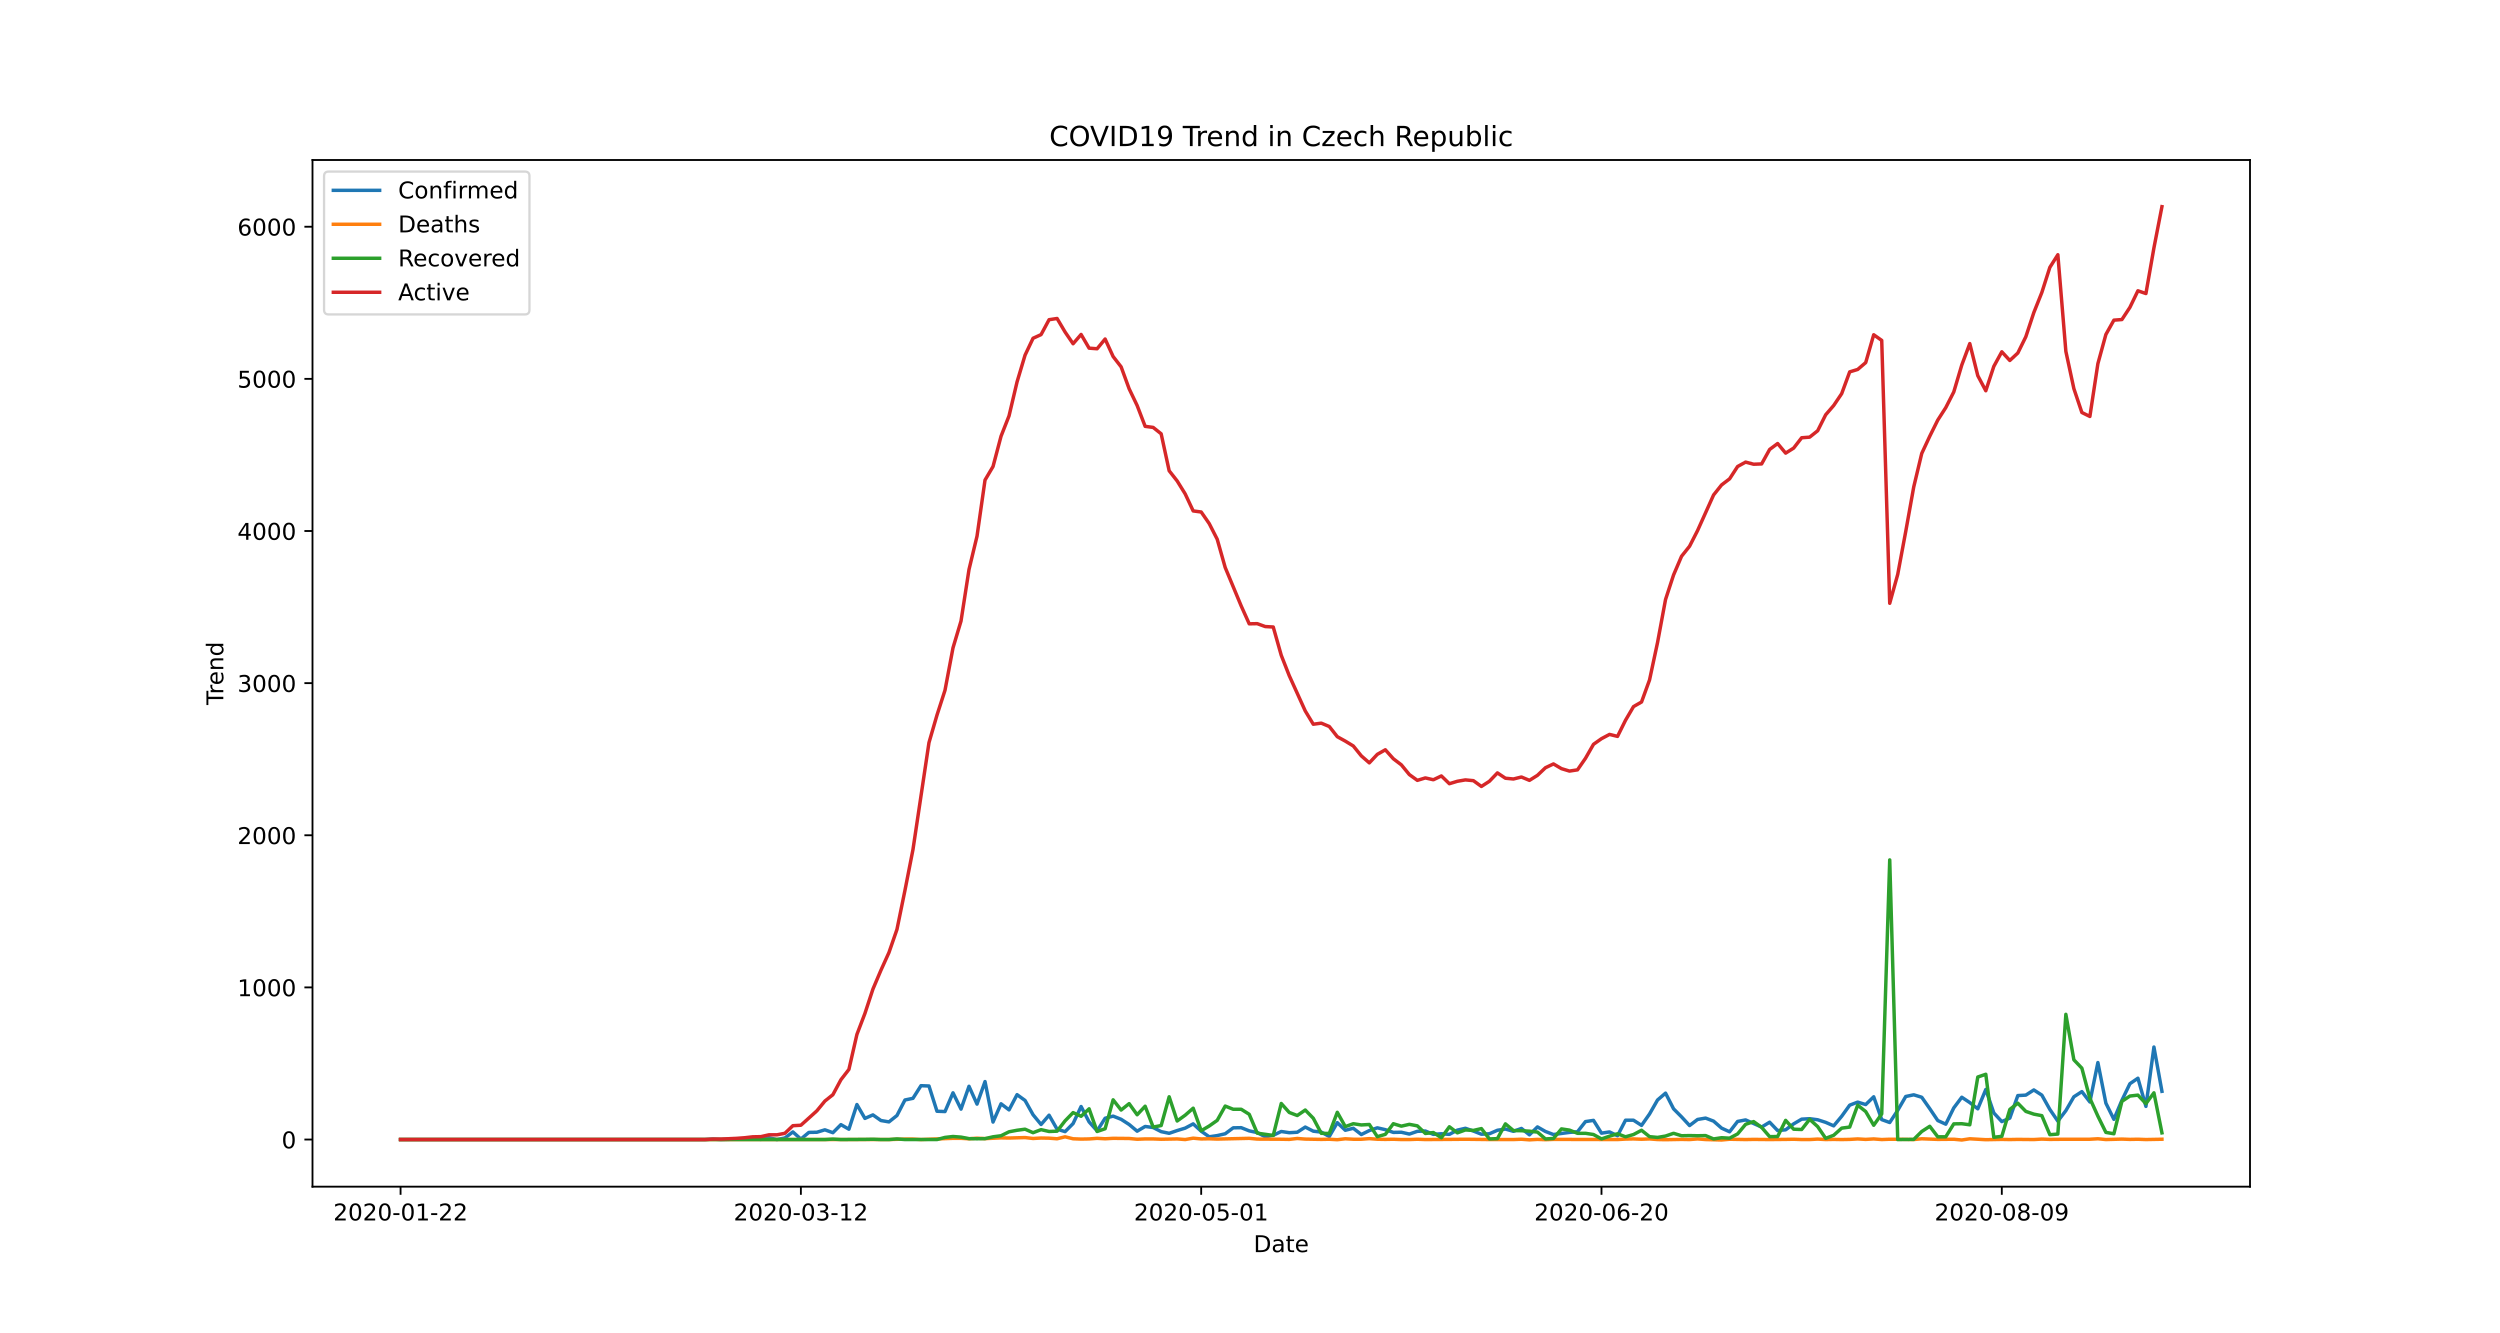 <?xml version="1.0" encoding="utf-8" standalone="no"?>
<!DOCTYPE svg PUBLIC "-//W3C//DTD SVG 1.1//EN"
  "http://www.w3.org/Graphics/SVG/1.1/DTD/svg11.dtd">
<!-- Created with matplotlib (https://matplotlib.org/) -->
<svg height="576pt" version="1.1" viewBox="0 0 1080 576" width="1080pt" xmlns="http://www.w3.org/2000/svg" xmlns:xlink="http://www.w3.org/1999/xlink">
 <defs>
  <style type="text/css">*{stroke-linecap:butt;stroke-linejoin:round;}</style>
 </defs>
 <g id="figure_1">
  <g id="patch_1">
   <path d="M 0 576 
L 1080 576 
L 1080 0 
L 0 0 
z
" style="fill:#ffffff;"/>
  </g>
  <g id="axes_1">
   <g id="patch_2">
    <path d="M 135 512.64 
L 972 512.64 
L 972 69.12 
L 135 69.12 
z
" style="fill:#ffffff;"/>
   </g>
   <g id="matplotlib.axis_1">
    <g id="xtick_1">
     <g id="line2d_1">
      <defs>
       <path d="M 0 0 
L 0 3.5 
" id="m9f236f9d8c" style="stroke:#000000;stroke-width:0.8;"/>
      </defs>
      <g>
       <use style="stroke:#000000;stroke-width:0.8;" x="173.045" xlink:href="#m9f236f9d8c" y="512.64"/>
      </g>
     </g>
     <g id="text_1">
      <!-- 2020-01-22 -->
      <g transform="translate(143.988 527.238)scale(0.1 -0.1)">
       <defs>
        <path d="M 19.188 8.297 
L 53.609 8.297 
L 53.609 0 
L 7.328 0 
L 7.328 8.297 
Q 12.938 14.109 22.625 23.891 
Q 32.328 33.688 34.812 36.531 
Q 39.547 41.844 41.422 45.531 
Q 43.312 49.219 43.312 52.781 
Q 43.312 58.594 39.234 62.25 
Q 35.156 65.922 28.609 65.922 
Q 23.969 65.922 18.812 64.312 
Q 13.672 62.703 7.812 59.422 
L 7.812 69.391 
Q 13.766 71.781 18.938 73 
Q 24.125 74.219 28.422 74.219 
Q 39.75 74.219 46.484 68.547 
Q 53.219 62.891 53.219 53.422 
Q 53.219 48.922 51.531 44.891 
Q 49.859 40.875 45.406 35.406 
Q 44.188 33.984 37.641 27.219 
Q 31.109 20.453 19.188 8.297 
z
" id="DejaVuSans-50"/>
        <path d="M 31.781 66.406 
Q 24.172 66.406 20.328 58.906 
Q 16.5 51.422 16.5 36.375 
Q 16.5 21.391 20.328 13.891 
Q 24.172 6.391 31.781 6.391 
Q 39.453 6.391 43.281 13.891 
Q 47.125 21.391 47.125 36.375 
Q 47.125 51.422 43.281 58.906 
Q 39.453 66.406 31.781 66.406 
z
M 31.781 74.219 
Q 44.047 74.219 50.516 64.516 
Q 56.984 54.828 56.984 36.375 
Q 56.984 17.969 50.516 8.266 
Q 44.047 -1.422 31.781 -1.422 
Q 19.531 -1.422 13.062 8.266 
Q 6.594 17.969 6.594 36.375 
Q 6.594 54.828 13.062 64.516 
Q 19.531 74.219 31.781 74.219 
z
" id="DejaVuSans-48"/>
        <path d="M 4.891 31.391 
L 31.203 31.391 
L 31.203 23.391 
L 4.891 23.391 
z
" id="DejaVuSans-45"/>
        <path d="M 12.406 8.297 
L 28.516 8.297 
L 28.516 63.922 
L 10.984 60.406 
L 10.984 69.391 
L 28.422 72.906 
L 38.281 72.906 
L 38.281 8.297 
L 54.391 8.297 
L 54.391 0 
L 12.406 0 
z
" id="DejaVuSans-49"/>
       </defs>
       <use xlink:href="#DejaVuSans-50"/>
       <use x="63.623" xlink:href="#DejaVuSans-48"/>
       <use x="127.246" xlink:href="#DejaVuSans-50"/>
       <use x="190.869" xlink:href="#DejaVuSans-48"/>
       <use x="254.492" xlink:href="#DejaVuSans-45"/>
       <use x="290.576" xlink:href="#DejaVuSans-48"/>
       <use x="354.199" xlink:href="#DejaVuSans-49"/>
       <use x="417.822" xlink:href="#DejaVuSans-45"/>
       <use x="453.906" xlink:href="#DejaVuSans-50"/>
       <use x="517.529" xlink:href="#DejaVuSans-50"/>
      </g>
     </g>
    </g>
    <g id="xtick_2">
     <g id="line2d_2">
      <g>
       <use style="stroke:#000000;stroke-width:0.8;" x="345.979" xlink:href="#m9f236f9d8c" y="512.64"/>
      </g>
     </g>
     <g id="text_2">
      <!-- 2020-03-12 -->
      <g transform="translate(316.922 527.238)scale(0.1 -0.1)">
       <defs>
        <path d="M 40.578 39.312 
Q 47.656 37.797 51.625 33 
Q 55.609 28.219 55.609 21.188 
Q 55.609 10.406 48.188 4.484 
Q 40.766 -1.422 27.094 -1.422 
Q 22.516 -1.422 17.656 -0.516 
Q 12.797 0.391 7.625 2.203 
L 7.625 11.719 
Q 11.719 9.328 16.594 8.109 
Q 21.484 6.891 26.812 6.891 
Q 36.078 6.891 40.938 10.547 
Q 45.797 14.203 45.797 21.188 
Q 45.797 27.641 41.281 31.266 
Q 36.766 34.906 28.719 34.906 
L 20.219 34.906 
L 20.219 43.016 
L 29.109 43.016 
Q 36.375 43.016 40.234 45.922 
Q 44.094 48.828 44.094 54.297 
Q 44.094 59.906 40.109 62.906 
Q 36.141 65.922 28.719 65.922 
Q 24.656 65.922 20.016 65.031 
Q 15.375 64.156 9.812 62.312 
L 9.812 71.094 
Q 15.438 72.656 20.344 73.438 
Q 25.25 74.219 29.594 74.219 
Q 40.828 74.219 47.359 69.109 
Q 53.906 64.016 53.906 55.328 
Q 53.906 49.266 50.438 45.094 
Q 46.969 40.922 40.578 39.312 
z
" id="DejaVuSans-51"/>
       </defs>
       <use xlink:href="#DejaVuSans-50"/>
       <use x="63.623" xlink:href="#DejaVuSans-48"/>
       <use x="127.246" xlink:href="#DejaVuSans-50"/>
       <use x="190.869" xlink:href="#DejaVuSans-48"/>
       <use x="254.492" xlink:href="#DejaVuSans-45"/>
       <use x="290.576" xlink:href="#DejaVuSans-48"/>
       <use x="354.199" xlink:href="#DejaVuSans-51"/>
       <use x="417.822" xlink:href="#DejaVuSans-45"/>
       <use x="453.906" xlink:href="#DejaVuSans-49"/>
       <use x="517.529" xlink:href="#DejaVuSans-50"/>
      </g>
     </g>
    </g>
    <g id="xtick_3">
     <g id="line2d_3">
      <g>
       <use style="stroke:#000000;stroke-width:0.8;" x="518.913" xlink:href="#m9f236f9d8c" y="512.64"/>
      </g>
     </g>
     <g id="text_3">
      <!-- 2020-05-01 -->
      <g transform="translate(489.855 527.238)scale(0.1 -0.1)">
       <defs>
        <path d="M 10.797 72.906 
L 49.516 72.906 
L 49.516 64.594 
L 19.828 64.594 
L 19.828 46.734 
Q 21.969 47.469 24.109 47.828 
Q 26.266 48.188 28.422 48.188 
Q 40.625 48.188 47.75 41.5 
Q 54.891 34.812 54.891 23.391 
Q 54.891 11.625 47.562 5.094 
Q 40.234 -1.422 26.906 -1.422 
Q 22.312 -1.422 17.547 -0.641 
Q 12.797 0.141 7.719 1.703 
L 7.719 11.625 
Q 12.109 9.234 16.797 8.062 
Q 21.484 6.891 26.703 6.891 
Q 35.156 6.891 40.078 11.328 
Q 45.016 15.766 45.016 23.391 
Q 45.016 31 40.078 35.438 
Q 35.156 39.891 26.703 39.891 
Q 22.75 39.891 18.812 39.016 
Q 14.891 38.141 10.797 36.281 
z
" id="DejaVuSans-53"/>
       </defs>
       <use xlink:href="#DejaVuSans-50"/>
       <use x="63.623" xlink:href="#DejaVuSans-48"/>
       <use x="127.246" xlink:href="#DejaVuSans-50"/>
       <use x="190.869" xlink:href="#DejaVuSans-48"/>
       <use x="254.492" xlink:href="#DejaVuSans-45"/>
       <use x="290.576" xlink:href="#DejaVuSans-48"/>
       <use x="354.199" xlink:href="#DejaVuSans-53"/>
       <use x="417.822" xlink:href="#DejaVuSans-45"/>
       <use x="453.906" xlink:href="#DejaVuSans-48"/>
       <use x="517.529" xlink:href="#DejaVuSans-49"/>
      </g>
     </g>
    </g>
    <g id="xtick_4">
     <g id="line2d_4">
      <g>
       <use style="stroke:#000000;stroke-width:0.8;" x="691.847" xlink:href="#m9f236f9d8c" y="512.64"/>
      </g>
     </g>
     <g id="text_4">
      <!-- 2020-06-20 -->
      <g transform="translate(662.789 527.238)scale(0.1 -0.1)">
       <defs>
        <path d="M 33.016 40.375 
Q 26.375 40.375 22.484 35.828 
Q 18.609 31.297 18.609 23.391 
Q 18.609 15.531 22.484 10.953 
Q 26.375 6.391 33.016 6.391 
Q 39.656 6.391 43.531 10.953 
Q 47.406 15.531 47.406 23.391 
Q 47.406 31.297 43.531 35.828 
Q 39.656 40.375 33.016 40.375 
z
M 52.594 71.297 
L 52.594 62.312 
Q 48.875 64.062 45.094 64.984 
Q 41.312 65.922 37.594 65.922 
Q 27.828 65.922 22.672 59.328 
Q 17.531 52.734 16.797 39.406 
Q 19.672 43.656 24.016 45.922 
Q 28.375 48.188 33.594 48.188 
Q 44.578 48.188 50.953 41.516 
Q 57.328 34.859 57.328 23.391 
Q 57.328 12.156 50.688 5.359 
Q 44.047 -1.422 33.016 -1.422 
Q 20.359 -1.422 13.672 8.266 
Q 6.984 17.969 6.984 36.375 
Q 6.984 53.656 15.188 63.938 
Q 23.391 74.219 37.203 74.219 
Q 40.922 74.219 44.703 73.484 
Q 48.484 72.75 52.594 71.297 
z
" id="DejaVuSans-54"/>
       </defs>
       <use xlink:href="#DejaVuSans-50"/>
       <use x="63.623" xlink:href="#DejaVuSans-48"/>
       <use x="127.246" xlink:href="#DejaVuSans-50"/>
       <use x="190.869" xlink:href="#DejaVuSans-48"/>
       <use x="254.492" xlink:href="#DejaVuSans-45"/>
       <use x="290.576" xlink:href="#DejaVuSans-48"/>
       <use x="354.199" xlink:href="#DejaVuSans-54"/>
       <use x="417.822" xlink:href="#DejaVuSans-45"/>
       <use x="453.906" xlink:href="#DejaVuSans-50"/>
       <use x="517.529" xlink:href="#DejaVuSans-48"/>
      </g>
     </g>
    </g>
    <g id="xtick_5">
     <g id="line2d_5">
      <g>
       <use style="stroke:#000000;stroke-width:0.8;" x="864.781" xlink:href="#m9f236f9d8c" y="512.64"/>
      </g>
     </g>
     <g id="text_5">
      <!-- 2020-08-09 -->
      <g transform="translate(835.723 527.238)scale(0.1 -0.1)">
       <defs>
        <path d="M 31.781 34.625 
Q 24.75 34.625 20.719 30.859 
Q 16.703 27.094 16.703 20.516 
Q 16.703 13.922 20.719 10.156 
Q 24.75 6.391 31.781 6.391 
Q 38.812 6.391 42.859 10.172 
Q 46.922 13.969 46.922 20.516 
Q 46.922 27.094 42.891 30.859 
Q 38.875 34.625 31.781 34.625 
z
M 21.922 38.812 
Q 15.578 40.375 12.031 44.719 
Q 8.5 49.078 8.5 55.328 
Q 8.5 64.062 14.719 69.141 
Q 20.953 74.219 31.781 74.219 
Q 42.672 74.219 48.875 69.141 
Q 55.078 64.062 55.078 55.328 
Q 55.078 49.078 51.531 44.719 
Q 48 40.375 41.703 38.812 
Q 48.828 37.156 52.797 32.312 
Q 56.781 27.484 56.781 20.516 
Q 56.781 9.906 50.312 4.234 
Q 43.844 -1.422 31.781 -1.422 
Q 19.734 -1.422 13.25 4.234 
Q 6.781 9.906 6.781 20.516 
Q 6.781 27.484 10.781 32.312 
Q 14.797 37.156 21.922 38.812 
z
M 18.312 54.391 
Q 18.312 48.734 21.844 45.562 
Q 25.391 42.391 31.781 42.391 
Q 38.141 42.391 41.719 45.562 
Q 45.312 48.734 45.312 54.391 
Q 45.312 60.062 41.719 63.234 
Q 38.141 66.406 31.781 66.406 
Q 25.391 66.406 21.844 63.234 
Q 18.312 60.062 18.312 54.391 
z
" id="DejaVuSans-56"/>
        <path d="M 10.984 1.516 
L 10.984 10.5 
Q 14.703 8.734 18.5 7.812 
Q 22.312 6.891 25.984 6.891 
Q 35.75 6.891 40.891 13.453 
Q 46.047 20.016 46.781 33.406 
Q 43.953 29.203 39.594 26.953 
Q 35.25 24.703 29.984 24.703 
Q 19.047 24.703 12.672 31.312 
Q 6.297 37.938 6.297 49.422 
Q 6.297 60.641 12.938 67.422 
Q 19.578 74.219 30.609 74.219 
Q 43.266 74.219 49.922 64.516 
Q 56.594 54.828 56.594 36.375 
Q 56.594 19.141 48.406 8.859 
Q 40.234 -1.422 26.422 -1.422 
Q 22.703 -1.422 18.891 -0.688 
Q 15.094 0.047 10.984 1.516 
z
M 30.609 32.422 
Q 37.25 32.422 41.125 36.953 
Q 45.016 41.5 45.016 49.422 
Q 45.016 57.281 41.125 61.844 
Q 37.25 66.406 30.609 66.406 
Q 23.969 66.406 20.094 61.844 
Q 16.219 57.281 16.219 49.422 
Q 16.219 41.5 20.094 36.953 
Q 23.969 32.422 30.609 32.422 
z
" id="DejaVuSans-57"/>
       </defs>
       <use xlink:href="#DejaVuSans-50"/>
       <use x="63.623" xlink:href="#DejaVuSans-48"/>
       <use x="127.246" xlink:href="#DejaVuSans-50"/>
       <use x="190.869" xlink:href="#DejaVuSans-48"/>
       <use x="254.492" xlink:href="#DejaVuSans-45"/>
       <use x="290.576" xlink:href="#DejaVuSans-48"/>
       <use x="354.199" xlink:href="#DejaVuSans-56"/>
       <use x="417.822" xlink:href="#DejaVuSans-45"/>
       <use x="453.906" xlink:href="#DejaVuSans-48"/>
       <use x="517.529" xlink:href="#DejaVuSans-57"/>
      </g>
     </g>
    </g>
    <g id="text_6">
     <!-- Date -->
     <g transform="translate(541.549 540.917)scale(0.1 -0.1)">
      <defs>
       <path d="M 19.672 64.797 
L 19.672 8.109 
L 31.594 8.109 
Q 46.688 8.109 53.688 14.938 
Q 60.688 21.781 60.688 36.531 
Q 60.688 51.172 53.688 57.984 
Q 46.688 64.797 31.594 64.797 
z
M 9.812 72.906 
L 30.078 72.906 
Q 51.266 72.906 61.172 64.094 
Q 71.094 55.281 71.094 36.531 
Q 71.094 17.672 61.125 8.828 
Q 51.172 0 30.078 0 
L 9.812 0 
z
" id="DejaVuSans-68"/>
       <path d="M 34.281 27.484 
Q 23.391 27.484 19.188 25 
Q 14.984 22.516 14.984 16.5 
Q 14.984 11.719 18.141 8.906 
Q 21.297 6.109 26.703 6.109 
Q 34.188 6.109 38.703 11.406 
Q 43.219 16.703 43.219 25.484 
L 43.219 27.484 
z
M 52.203 31.203 
L 52.203 0 
L 43.219 0 
L 43.219 8.297 
Q 40.141 3.328 35.547 0.953 
Q 30.953 -1.422 24.312 -1.422 
Q 15.922 -1.422 10.953 3.297 
Q 6 8.016 6 15.922 
Q 6 25.141 12.172 29.828 
Q 18.359 34.516 30.609 34.516 
L 43.219 34.516 
L 43.219 35.406 
Q 43.219 41.609 39.141 45 
Q 35.062 48.391 27.688 48.391 
Q 23 48.391 18.547 47.266 
Q 14.109 46.141 10.016 43.891 
L 10.016 52.203 
Q 14.938 54.109 19.578 55.047 
Q 24.219 56 28.609 56 
Q 40.484 56 46.344 49.844 
Q 52.203 43.703 52.203 31.203 
z
" id="DejaVuSans-97"/>
       <path d="M 18.312 70.219 
L 18.312 54.688 
L 36.812 54.688 
L 36.812 47.703 
L 18.312 47.703 
L 18.312 18.016 
Q 18.312 11.328 20.141 9.422 
Q 21.969 7.516 27.594 7.516 
L 36.812 7.516 
L 36.812 0 
L 27.594 0 
Q 17.188 0 13.234 3.875 
Q 9.281 7.766 9.281 18.016 
L 9.281 47.703 
L 2.688 47.703 
L 2.688 54.688 
L 9.281 54.688 
L 9.281 70.219 
z
" id="DejaVuSans-116"/>
       <path d="M 56.203 29.594 
L 56.203 25.203 
L 14.891 25.203 
Q 15.484 15.922 20.484 11.062 
Q 25.484 6.203 34.422 6.203 
Q 39.594 6.203 44.453 7.469 
Q 49.312 8.734 54.109 11.281 
L 54.109 2.781 
Q 49.266 0.734 44.188 -0.344 
Q 39.109 -1.422 33.891 -1.422 
Q 20.797 -1.422 13.156 6.188 
Q 5.516 13.812 5.516 26.812 
Q 5.516 40.234 12.766 48.109 
Q 20.016 56 32.328 56 
Q 43.359 56 49.781 48.891 
Q 56.203 41.797 56.203 29.594 
z
M 47.219 32.234 
Q 47.125 39.594 43.094 43.984 
Q 39.062 48.391 32.422 48.391 
Q 24.906 48.391 20.391 44.141 
Q 15.875 39.891 15.188 32.172 
z
" id="DejaVuSans-101"/>
      </defs>
      <use xlink:href="#DejaVuSans-68"/>
      <use x="77.002" xlink:href="#DejaVuSans-97"/>
      <use x="138.281" xlink:href="#DejaVuSans-116"/>
      <use x="177.49" xlink:href="#DejaVuSans-101"/>
     </g>
    </g>
   </g>
   <g id="matplotlib.axis_2">
    <g id="ytick_1">
     <g id="line2d_6">
      <defs>
       <path d="M 0 0 
L -3.5 0 
" id="mb542993fe0" style="stroke:#000000;stroke-width:0.8;"/>
      </defs>
      <g>
       <use style="stroke:#000000;stroke-width:0.8;" x="135" xlink:href="#mb542993fe0" y="492.283"/>
      </g>
     </g>
     <g id="text_7">
      <!-- 0 -->
      <g transform="translate(121.638 496.082)scale(0.1 -0.1)">
       <use xlink:href="#DejaVuSans-48"/>
      </g>
     </g>
    </g>
    <g id="ytick_2">
     <g id="line2d_7">
      <g>
       <use style="stroke:#000000;stroke-width:0.8;" x="135" xlink:href="#mb542993fe0" y="426.562"/>
      </g>
     </g>
     <g id="text_8">
      <!-- 1000 -->
      <g transform="translate(102.55 430.361)scale(0.1 -0.1)">
       <use xlink:href="#DejaVuSans-49"/>
       <use x="63.623" xlink:href="#DejaVuSans-48"/>
       <use x="127.246" xlink:href="#DejaVuSans-48"/>
       <use x="190.869" xlink:href="#DejaVuSans-48"/>
      </g>
     </g>
    </g>
    <g id="ytick_3">
     <g id="line2d_8">
      <g>
       <use style="stroke:#000000;stroke-width:0.8;" x="135" xlink:href="#mb542993fe0" y="360.84"/>
      </g>
     </g>
     <g id="text_9">
      <!-- 2000 -->
      <g transform="translate(102.55 364.64)scale(0.1 -0.1)">
       <use xlink:href="#DejaVuSans-50"/>
       <use x="63.623" xlink:href="#DejaVuSans-48"/>
       <use x="127.246" xlink:href="#DejaVuSans-48"/>
       <use x="190.869" xlink:href="#DejaVuSans-48"/>
      </g>
     </g>
    </g>
    <g id="ytick_4">
     <g id="line2d_9">
      <g>
       <use style="stroke:#000000;stroke-width:0.8;" x="135" xlink:href="#mb542993fe0" y="295.119"/>
      </g>
     </g>
     <g id="text_10">
      <!-- 3000 -->
      <g transform="translate(102.55 298.918)scale(0.1 -0.1)">
       <use xlink:href="#DejaVuSans-51"/>
       <use x="63.623" xlink:href="#DejaVuSans-48"/>
       <use x="127.246" xlink:href="#DejaVuSans-48"/>
       <use x="190.869" xlink:href="#DejaVuSans-48"/>
      </g>
     </g>
    </g>
    <g id="ytick_5">
     <g id="line2d_10">
      <g>
       <use style="stroke:#000000;stroke-width:0.8;" x="135" xlink:href="#mb542993fe0" y="229.398"/>
      </g>
     </g>
     <g id="text_11">
      <!-- 4000 -->
      <g transform="translate(102.55 233.197)scale(0.1 -0.1)">
       <defs>
        <path d="M 37.797 64.312 
L 12.891 25.391 
L 37.797 25.391 
z
M 35.203 72.906 
L 47.609 72.906 
L 47.609 25.391 
L 58.016 25.391 
L 58.016 17.188 
L 47.609 17.188 
L 47.609 0 
L 37.797 0 
L 37.797 17.188 
L 4.891 17.188 
L 4.891 26.703 
z
" id="DejaVuSans-52"/>
       </defs>
       <use xlink:href="#DejaVuSans-52"/>
       <use x="63.623" xlink:href="#DejaVuSans-48"/>
       <use x="127.246" xlink:href="#DejaVuSans-48"/>
       <use x="190.869" xlink:href="#DejaVuSans-48"/>
      </g>
     </g>
    </g>
    <g id="ytick_6">
     <g id="line2d_11">
      <g>
       <use style="stroke:#000000;stroke-width:0.8;" x="135" xlink:href="#mb542993fe0" y="163.676"/>
      </g>
     </g>
     <g id="text_12">
      <!-- 5000 -->
      <g transform="translate(102.55 167.476)scale(0.1 -0.1)">
       <use xlink:href="#DejaVuSans-53"/>
       <use x="63.623" xlink:href="#DejaVuSans-48"/>
       <use x="127.246" xlink:href="#DejaVuSans-48"/>
       <use x="190.869" xlink:href="#DejaVuSans-48"/>
      </g>
     </g>
    </g>
    <g id="ytick_7">
     <g id="line2d_12">
      <g>
       <use style="stroke:#000000;stroke-width:0.8;" x="135" xlink:href="#mb542993fe0" y="97.955"/>
      </g>
     </g>
     <g id="text_13">
      <!-- 6000 -->
      <g transform="translate(102.55 101.754)scale(0.1 -0.1)">
       <use xlink:href="#DejaVuSans-54"/>
       <use x="63.623" xlink:href="#DejaVuSans-48"/>
       <use x="127.246" xlink:href="#DejaVuSans-48"/>
       <use x="190.869" xlink:href="#DejaVuSans-48"/>
      </g>
     </g>
    </g>
    <g id="text_14">
     <!-- Trend -->
     <g transform="translate(96.47 304.559)rotate(-90)scale(0.1 -0.1)">
      <defs>
       <path d="M -0.297 72.906 
L 61.375 72.906 
L 61.375 64.594 
L 35.5 64.594 
L 35.5 0 
L 25.594 0 
L 25.594 64.594 
L -0.297 64.594 
z
" id="DejaVuSans-84"/>
       <path d="M 41.109 46.297 
Q 39.594 47.172 37.812 47.578 
Q 36.031 48 33.891 48 
Q 26.266 48 22.188 43.047 
Q 18.109 38.094 18.109 28.812 
L 18.109 0 
L 9.078 0 
L 9.078 54.688 
L 18.109 54.688 
L 18.109 46.188 
Q 20.953 51.172 25.484 53.578 
Q 30.031 56 36.531 56 
Q 37.453 56 38.578 55.875 
Q 39.703 55.766 41.062 55.516 
z
" id="DejaVuSans-114"/>
       <path d="M 54.891 33.016 
L 54.891 0 
L 45.906 0 
L 45.906 32.719 
Q 45.906 40.484 42.875 44.328 
Q 39.844 48.188 33.797 48.188 
Q 26.516 48.188 22.312 43.547 
Q 18.109 38.922 18.109 30.906 
L 18.109 0 
L 9.078 0 
L 9.078 54.688 
L 18.109 54.688 
L 18.109 46.188 
Q 21.344 51.125 25.703 53.562 
Q 30.078 56 35.797 56 
Q 45.219 56 50.047 50.172 
Q 54.891 44.344 54.891 33.016 
z
" id="DejaVuSans-110"/>
       <path d="M 45.406 46.391 
L 45.406 75.984 
L 54.391 75.984 
L 54.391 0 
L 45.406 0 
L 45.406 8.203 
Q 42.578 3.328 38.25 0.953 
Q 33.938 -1.422 27.875 -1.422 
Q 17.969 -1.422 11.734 6.484 
Q 5.516 14.406 5.516 27.297 
Q 5.516 40.188 11.734 48.094 
Q 17.969 56 27.875 56 
Q 33.938 56 38.25 53.625 
Q 42.578 51.266 45.406 46.391 
z
M 14.797 27.297 
Q 14.797 17.391 18.875 11.75 
Q 22.953 6.109 30.078 6.109 
Q 37.203 6.109 41.297 11.75 
Q 45.406 17.391 45.406 27.297 
Q 45.406 37.203 41.297 42.844 
Q 37.203 48.484 30.078 48.484 
Q 22.953 48.484 18.875 42.844 
Q 14.797 37.203 14.797 27.297 
z
" id="DejaVuSans-100"/>
      </defs>
      <use xlink:href="#DejaVuSans-84"/>
      <use x="46.334" xlink:href="#DejaVuSans-114"/>
      <use x="85.197" xlink:href="#DejaVuSans-101"/>
      <use x="146.721" xlink:href="#DejaVuSans-110"/>
      <use x="210.1" xlink:href="#DejaVuSans-100"/>
     </g>
    </g>
   </g>
   <g id="line2d_13">
    <path clip-path="url(#p2db438c143)" d="M 173.045 492.283 
L 304.475 492.283 
L 307.934 492.086 
L 311.393 492.283 
L 318.31 492.086 
L 325.227 491.889 
L 328.686 492.217 
L 332.145 491.494 
L 335.603 492.283 
L 339.062 491.626 
L 342.521 488.997 
L 345.979 492.086 
L 349.438 489.194 
L 352.897 489.128 
L 356.355 488.077 
L 359.814 489.325 
L 363.273 485.842 
L 366.731 487.814 
L 370.19 477.167 
L 373.649 483.148 
L 377.107 481.636 
L 380.566 484.068 
L 384.025 484.659 
L 387.483 481.899 
L 390.942 475.195 
L 394.401 474.472 
L 397.86 469.018 
L 401.318 469.149 
L 404.777 480.059 
L 408.236 480.19 
L 411.694 472.106 
L 415.153 479.139 
L 418.612 469.28 
L 422.07 476.97 
L 425.529 467.243 
L 428.988 484.725 
L 432.446 476.838 
L 435.905 479.467 
L 439.364 472.895 
L 442.822 475.392 
L 446.281 481.57 
L 449.74 485.776 
L 453.198 481.767 
L 456.657 487.814 
L 460.116 488.865 
L 463.574 485.382 
L 467.033 478.021 
L 470.492 484.659 
L 473.95 488.537 
L 477.409 483.082 
L 480.868 482.162 
L 484.326 483.542 
L 487.785 485.776 
L 491.244 488.668 
L 494.702 486.631 
L 498.161 487.091 
L 501.62 488.865 
L 505.079 489.588 
L 508.537 488.405 
L 511.996 487.354 
L 515.455 485.514 
L 518.913 488.668 
L 522.372 491.1 
L 525.831 490.574 
L 529.289 489.785 
L 532.748 487.222 
L 536.207 487.157 
L 539.665 488.537 
L 543.124 489.26 
L 546.583 491.1 
L 550.041 490.443 
L 553.5 488.8 
L 556.959 489.325 
L 560.417 489.128 
L 563.876 486.894 
L 567.335 488.668 
L 570.793 489.062 
L 574.252 490.968 
L 577.711 484.988 
L 581.169 488.274 
L 584.628 487.419 
L 588.087 490.114 
L 591.545 488.405 
L 595.004 487.222 
L 598.463 488.011 
L 601.921 489.194 
L 605.38 489.128 
L 608.839 489.917 
L 612.298 488.734 
L 615.756 488.602 
L 619.215 490.048 
L 622.674 489.785 
L 626.132 490.048 
L 629.591 488.208 
L 633.05 487.419 
L 636.508 488.602 
L 639.967 489.983 
L 643.426 489.785 
L 646.884 488.274 
L 650.343 487.748 
L 653.802 488.734 
L 657.26 487.485 
L 660.719 490.245 
L 664.178 486.828 
L 667.636 488.8 
L 671.095 490.114 
L 678.012 489.194 
L 681.471 488.931 
L 684.93 484.528 
L 688.388 484.002 
L 691.847 489.523 
L 695.306 488.997 
L 698.764 490.64 
L 702.223 483.936 
L 705.682 483.936 
L 709.14 486.171 
L 712.599 481.242 
L 716.058 475.195 
L 719.517 472.238 
L 722.975 479.007 
L 726.434 482.49 
L 729.893 486.236 
L 733.351 483.608 
L 736.81 483.016 
L 740.269 484.331 
L 743.727 487.354 
L 747.186 488.931 
L 750.645 484.462 
L 754.103 483.805 
L 761.021 486.894 
L 764.479 484.791 
L 767.938 488.405 
L 771.397 488.077 
L 774.855 485.514 
L 778.314 483.476 
L 781.773 483.279 
L 785.231 483.739 
L 788.69 484.856 
L 792.149 486.368 
L 795.607 482.227 
L 799.066 477.43 
L 802.525 476.115 
L 805.983 477.167 
L 809.442 473.815 
L 812.901 483.673 
L 816.36 484.922 
L 819.818 479.664 
L 823.277 473.684 
L 826.736 472.961 
L 830.194 474.012 
L 833.653 478.941 
L 837.112 484.068 
L 840.57 485.645 
L 844.029 478.613 
L 847.488 474.012 
L 850.946 476.313 
L 854.405 479.007 
L 857.864 470.661 
L 861.322 480.782 
L 864.781 484.528 
L 868.24 483.016 
L 871.698 473.289 
L 875.157 473.092 
L 878.616 470.858 
L 882.074 473.092 
L 885.533 479.27 
L 888.992 484.331 
L 892.45 479.796 
L 895.909 473.815 
L 899.368 471.581 
L 902.826 476.05 
L 906.285 459.028 
L 909.744 476.575 
L 913.202 483.542 
L 916.661 475.327 
L 920.12 468.163 
L 923.579 465.797 
L 927.037 477.956 
L 930.496 452.324 
L 933.955 471.449 
L 933.955 471.449 
" style="fill:none;stroke:#1f77b4;stroke-linecap:square;stroke-width:1.5;"/>
   </g>
   <g id="line2d_14">
    <path clip-path="url(#p2db438c143)" d="M 173.045 492.283 
L 384.025 492.283 
L 390.942 492.086 
L 394.401 492.086 
L 397.86 492.283 
L 411.694 491.757 
L 415.153 491.757 
L 418.612 491.954 
L 422.07 491.691 
L 425.529 491.889 
L 432.446 491.56 
L 435.905 491.626 
L 442.822 491.428 
L 446.281 491.823 
L 449.74 491.626 
L 453.198 491.691 
L 456.657 491.954 
L 460.116 491.1 
L 463.574 491.954 
L 467.033 492.086 
L 470.492 492.02 
L 473.95 491.757 
L 477.409 491.954 
L 480.868 491.757 
L 487.785 491.823 
L 491.244 492.151 
L 494.702 492.02 
L 498.161 492.02 
L 501.62 492.151 
L 508.537 492.02 
L 511.996 492.283 
L 515.455 491.691 
L 518.913 492.02 
L 522.372 491.954 
L 525.831 492.086 
L 539.665 491.757 
L 543.124 492.086 
L 553.5 492.151 
L 556.959 492.217 
L 560.417 491.823 
L 563.876 492.086 
L 570.793 492.217 
L 574.252 492.151 
L 577.711 492.349 
L 581.169 491.954 
L 584.628 492.151 
L 588.087 492.151 
L 591.545 491.889 
L 595.004 492.151 
L 598.463 492.217 
L 601.921 492.151 
L 605.38 492.283 
L 608.839 492.283 
L 612.298 492.151 
L 615.756 492.283 
L 626.132 492.217 
L 633.05 492.151 
L 643.426 492.283 
L 653.802 492.283 
L 657.26 492.151 
L 660.719 492.414 
L 664.178 492.217 
L 667.636 492.349 
L 671.095 492.217 
L 698.764 492.283 
L 702.223 492.086 
L 705.682 492.02 
L 709.14 492.151 
L 712.599 492.02 
L 716.058 492.283 
L 719.517 492.349 
L 726.434 492.217 
L 729.893 492.283 
L 733.351 492.02 
L 736.81 492.283 
L 743.727 492.48 
L 747.186 492.151 
L 754.103 492.283 
L 757.562 492.217 
L 764.479 492.283 
L 771.397 492.217 
L 774.855 492.151 
L 778.314 492.283 
L 781.773 492.283 
L 785.231 492.086 
L 788.69 492.283 
L 792.149 492.217 
L 795.607 492.283 
L 799.066 492.217 
L 802.525 492.02 
L 805.983 492.217 
L 809.442 492.02 
L 812.901 492.283 
L 816.36 492.151 
L 823.277 492.217 
L 826.736 492.283 
L 830.194 491.954 
L 837.112 492.217 
L 844.029 492.151 
L 847.488 492.48 
L 850.946 491.954 
L 857.864 492.349 
L 864.781 492.217 
L 868.24 492.283 
L 871.698 492.217 
L 878.616 492.283 
L 882.074 492.086 
L 885.533 492.217 
L 892.45 492.151 
L 902.826 492.151 
L 906.285 491.954 
L 909.744 492.283 
L 916.661 492.086 
L 920.12 492.217 
L 923.579 492.151 
L 927.037 492.283 
L 933.955 492.151 
L 933.955 492.151 
" style="fill:none;stroke:#ff7f0e;stroke-linecap:square;stroke-width:1.5;"/>
   </g>
   <g id="line2d_15">
    <path clip-path="url(#p2db438c143)" d="M 173.045 492.283 
L 356.355 492.283 
L 359.814 492.086 
L 363.273 492.283 
L 373.649 492.217 
L 377.107 492.151 
L 380.566 492.283 
L 384.025 492.283 
L 387.483 492.02 
L 390.942 492.283 
L 404.777 492.283 
L 408.236 491.363 
L 411.694 490.968 
L 415.153 491.231 
L 418.612 491.889 
L 422.07 491.954 
L 425.529 491.889 
L 428.988 491.1 
L 432.446 490.64 
L 435.905 488.931 
L 439.364 488.274 
L 442.822 487.814 
L 446.281 489.325 
L 449.74 488.011 
L 453.198 488.8 
L 456.657 488.668 
L 460.116 484.199 
L 463.574 480.65 
L 467.033 482.227 
L 470.492 479.007 
L 473.95 488.8 
L 477.409 487.617 
L 480.868 475.13 
L 484.326 479.533 
L 487.785 476.773 
L 491.244 481.57 
L 494.702 477.89 
L 498.161 486.894 
L 501.62 486.236 
L 505.079 473.815 
L 508.537 484.265 
L 511.996 481.767 
L 515.455 478.744 
L 518.913 488.471 
L 522.372 486.434 
L 525.831 484.002 
L 529.289 477.824 
L 532.748 479.204 
L 536.207 479.204 
L 539.665 481.373 
L 543.124 489.523 
L 550.041 490.508 
L 553.5 476.707 
L 556.959 480.584 
L 560.417 481.899 
L 563.876 479.533 
L 567.335 483.082 
L 570.793 489.588 
L 574.252 489.654 
L 577.711 480.519 
L 581.169 486.697 
L 584.628 485.448 
L 588.087 485.974 
L 591.545 485.776 
L 595.004 491.034 
L 598.463 490.048 
L 601.921 485.448 
L 605.38 486.499 
L 608.839 485.711 
L 612.298 486.368 
L 615.756 489.654 
L 619.215 489.26 
L 622.674 491.494 
L 626.132 486.762 
L 629.591 489.391 
L 633.05 488.142 
L 636.508 488.34 
L 639.967 487.551 
L 643.426 492.02 
L 646.884 491.889 
L 650.343 485.514 
L 653.802 488.405 
L 657.26 488.471 
L 660.719 488.668 
L 664.178 489.062 
L 667.636 492.02 
L 671.095 491.823 
L 674.554 487.682 
L 678.012 488.208 
L 681.471 489.588 
L 684.93 489.588 
L 688.388 490.114 
L 691.847 492.02 
L 695.306 490.837 
L 698.764 489.785 
L 702.223 491.1 
L 705.682 490.114 
L 709.14 488.274 
L 712.599 491.034 
L 716.058 491.363 
L 719.517 490.771 
L 722.975 489.588 
L 726.434 490.64 
L 729.893 490.574 
L 733.351 490.64 
L 736.81 490.574 
L 740.269 492.02 
L 743.727 491.494 
L 747.186 491.691 
L 750.645 489.851 
L 754.103 485.711 
L 757.562 484.528 
L 761.021 487.025 
L 764.479 491.034 
L 767.938 490.968 
L 771.397 484.002 
L 774.855 487.814 
L 778.314 487.945 
L 781.773 483.542 
L 785.231 486.697 
L 788.69 491.757 
L 792.149 490.443 
L 795.607 487.354 
L 799.066 486.894 
L 802.525 477.43 
L 805.983 480.19 
L 809.442 486.105 
L 812.901 481.242 
L 816.36 371.487 
L 819.818 492.283 
L 826.736 492.217 
L 830.194 488.8 
L 833.653 486.565 
L 837.112 491.1 
L 840.57 491.1 
L 844.029 485.514 
L 847.488 485.448 
L 850.946 485.908 
L 854.405 465.271 
L 857.864 464.088 
L 861.322 491.297 
L 864.781 490.903 
L 868.24 479.27 
L 871.698 476.575 
L 875.157 480.124 
L 878.616 481.307 
L 882.074 481.965 
L 885.533 490.18 
L 888.992 489.917 
L 892.45 438.194 
L 895.909 457.845 
L 899.368 461.46 
L 902.826 474.472 
L 906.285 482.162 
L 909.744 489.194 
L 913.202 489.785 
L 916.661 475.787 
L 920.12 473.487 
L 923.579 473.092 
L 927.037 476.773 
L 930.496 472.106 
L 933.955 489.391 
L 933.955 489.391 
" style="fill:none;stroke:#2ca02c;stroke-linecap:square;stroke-width:1.5;"/>
   </g>
   <g id="line2d_16">
    <path clip-path="url(#p2db438c143)" d="M 173.045 492.283 
L 304.475 492.283 
L 307.934 492.086 
L 311.393 492.086 
L 318.31 491.757 
L 321.769 491.494 
L 325.227 491.1 
L 328.686 491.034 
L 332.145 490.245 
L 335.603 490.245 
L 339.062 489.588 
L 342.521 486.302 
L 345.979 486.105 
L 352.897 479.862 
L 356.355 475.655 
L 359.814 472.895 
L 363.273 466.454 
L 366.731 461.985 
L 370.19 446.869 
L 373.649 437.8 
L 377.107 427.284 
L 380.566 419.135 
L 384.025 411.511 
L 387.483 401.522 
L 390.942 384.631 
L 394.401 367.018 
L 401.318 320.816 
L 404.777 308.92 
L 408.236 298.208 
L 411.694 279.872 
L 415.153 268.305 
L 418.612 246.025 
L 422.07 231.632 
L 425.529 207.381 
L 428.988 201.532 
L 432.446 188.453 
L 435.905 179.647 
L 439.364 164.991 
L 442.822 153.424 
L 446.281 146.129 
L 449.74 144.552 
L 453.198 138.111 
L 456.657 137.585 
L 460.116 143.434 
L 463.574 148.495 
L 467.033 144.486 
L 470.492 150.401 
L 473.95 150.664 
L 477.409 146.458 
L 480.868 154.015 
L 484.326 158.484 
L 487.785 167.948 
L 491.244 175.178 
L 494.702 184.182 
L 498.161 184.642 
L 501.62 187.402 
L 505.079 203.372 
L 508.537 207.775 
L 511.996 213.362 
L 515.455 220.723 
L 518.913 221.183 
L 522.372 226.177 
L 525.831 232.947 
L 529.289 245.171 
L 536.207 261.798 
L 539.665 269.488 
L 543.124 269.422 
L 546.583 270.671 
L 550.041 270.868 
L 553.5 283.092 
L 556.959 291.899 
L 563.876 307.146 
L 567.335 312.864 
L 570.793 312.404 
L 574.252 313.85 
L 577.711 318.253 
L 581.169 320.159 
L 584.628 322.262 
L 588.087 326.534 
L 591.545 329.557 
L 595.004 325.877 
L 598.463 323.905 
L 601.921 327.782 
L 605.38 330.411 
L 608.839 334.618 
L 612.298 337.115 
L 615.756 336.063 
L 619.215 336.852 
L 622.674 335.209 
L 626.132 338.561 
L 629.591 337.509 
L 633.05 336.918 
L 636.508 337.246 
L 639.967 339.744 
L 643.426 337.509 
L 646.884 333.895 
L 650.343 336.195 
L 653.802 336.523 
L 657.26 335.669 
L 660.719 337.115 
L 664.178 334.946 
L 667.636 331.66 
L 671.095 330.017 
L 674.554 332.054 
L 678.012 333.106 
L 681.471 332.58 
L 684.93 327.585 
L 688.388 321.539 
L 691.847 319.107 
L 695.306 317.267 
L 698.764 318.121 
L 702.223 311.155 
L 705.682 305.24 
L 709.14 303.268 
L 712.599 293.739 
L 716.058 277.571 
L 719.517 258.972 
L 722.975 248.391 
L 726.434 240.307 
L 729.893 235.97 
L 733.351 229.201 
L 740.269 213.822 
L 743.727 209.484 
L 747.186 206.855 
L 750.645 201.532 
L 754.103 199.626 
L 757.562 200.546 
L 761.021 200.415 
L 764.479 194.171 
L 767.938 191.608 
L 771.397 195.748 
L 774.855 193.58 
L 778.314 189.111 
L 781.773 188.848 
L 785.231 186.087 
L 788.69 179.187 
L 792.149 175.178 
L 795.607 170.051 
L 799.066 160.653 
L 802.525 159.602 
L 805.983 156.644 
L 809.442 144.617 
L 812.901 147.049 
L 816.36 260.615 
L 819.818 248.128 
L 823.277 229.595 
L 826.736 210.339 
L 830.194 195.88 
L 833.653 188.453 
L 837.112 181.487 
L 840.57 176.098 
L 844.029 169.329 
L 847.488 157.696 
L 850.946 148.429 
L 854.405 162.296 
L 857.864 168.803 
L 861.322 158.287 
L 864.781 151.978 
L 868.24 155.724 
L 871.698 152.504 
L 875.157 145.472 
L 878.616 135.022 
L 882.074 126.347 
L 885.533 115.503 
L 888.992 110.048 
L 892.45 151.781 
L 895.909 167.883 
L 899.368 178.201 
L 902.826 179.91 
L 906.285 157.104 
L 909.744 144.486 
L 913.202 138.308 
L 916.661 138.045 
L 920.12 132.787 
L 923.579 125.624 
L 927.037 126.807 
L 930.496 107.09 
L 933.955 89.28 
L 933.955 89.28 
" style="fill:none;stroke:#d62728;stroke-linecap:square;stroke-width:1.5;"/>
   </g>
   <g id="patch_3">
    <path d="M 135 512.64 
L 135 69.12 
" style="fill:none;stroke:#000000;stroke-linecap:square;stroke-linejoin:miter;stroke-width:0.8;"/>
   </g>
   <g id="patch_4">
    <path d="M 972 512.64 
L 972 69.12 
" style="fill:none;stroke:#000000;stroke-linecap:square;stroke-linejoin:miter;stroke-width:0.8;"/>
   </g>
   <g id="patch_5">
    <path d="M 135 512.64 
L 972 512.64 
" style="fill:none;stroke:#000000;stroke-linecap:square;stroke-linejoin:miter;stroke-width:0.8;"/>
   </g>
   <g id="patch_6">
    <path d="M 135 69.12 
L 972 69.12 
" style="fill:none;stroke:#000000;stroke-linecap:square;stroke-linejoin:miter;stroke-width:0.8;"/>
   </g>
   <g id="text_15">
    <!-- COVID19 Trend in Czech Republic -->
    <g transform="translate(453.275 63.12)scale(0.12 -0.12)">
     <defs>
      <path d="M 64.406 67.281 
L 64.406 56.891 
Q 59.422 61.531 53.781 63.812 
Q 48.141 66.109 41.797 66.109 
Q 29.297 66.109 22.656 58.469 
Q 16.016 50.828 16.016 36.375 
Q 16.016 21.969 22.656 14.328 
Q 29.297 6.688 41.797 6.688 
Q 48.141 6.688 53.781 8.984 
Q 59.422 11.281 64.406 15.922 
L 64.406 5.609 
Q 59.234 2.094 53.438 0.328 
Q 47.656 -1.422 41.219 -1.422 
Q 24.656 -1.422 15.125 8.703 
Q 5.609 18.844 5.609 36.375 
Q 5.609 53.953 15.125 64.078 
Q 24.656 74.219 41.219 74.219 
Q 47.75 74.219 53.531 72.484 
Q 59.328 70.75 64.406 67.281 
z
" id="DejaVuSans-67"/>
      <path d="M 39.406 66.219 
Q 28.656 66.219 22.328 58.203 
Q 16.016 50.203 16.016 36.375 
Q 16.016 22.609 22.328 14.594 
Q 28.656 6.594 39.406 6.594 
Q 50.141 6.594 56.422 14.594 
Q 62.703 22.609 62.703 36.375 
Q 62.703 50.203 56.422 58.203 
Q 50.141 66.219 39.406 66.219 
z
M 39.406 74.219 
Q 54.734 74.219 63.906 63.938 
Q 73.094 53.656 73.094 36.375 
Q 73.094 19.141 63.906 8.859 
Q 54.734 -1.422 39.406 -1.422 
Q 24.031 -1.422 14.812 8.828 
Q 5.609 19.094 5.609 36.375 
Q 5.609 53.656 14.812 63.938 
Q 24.031 74.219 39.406 74.219 
z
" id="DejaVuSans-79"/>
      <path d="M 28.609 0 
L 0.781 72.906 
L 11.078 72.906 
L 34.188 11.531 
L 57.328 72.906 
L 67.578 72.906 
L 39.797 0 
z
" id="DejaVuSans-86"/>
      <path d="M 9.812 72.906 
L 19.672 72.906 
L 19.672 0 
L 9.812 0 
z
" id="DejaVuSans-73"/>
      <path id="DejaVuSans-32"/>
      <path d="M 9.422 54.688 
L 18.406 54.688 
L 18.406 0 
L 9.422 0 
z
M 9.422 75.984 
L 18.406 75.984 
L 18.406 64.594 
L 9.422 64.594 
z
" id="DejaVuSans-105"/>
      <path d="M 5.516 54.688 
L 48.188 54.688 
L 48.188 46.484 
L 14.406 7.172 
L 48.188 7.172 
L 48.188 0 
L 4.297 0 
L 4.297 8.203 
L 38.094 47.516 
L 5.516 47.516 
z
" id="DejaVuSans-122"/>
      <path d="M 48.781 52.594 
L 48.781 44.188 
Q 44.969 46.297 41.141 47.344 
Q 37.312 48.391 33.406 48.391 
Q 24.656 48.391 19.812 42.844 
Q 14.984 37.312 14.984 27.297 
Q 14.984 17.281 19.812 11.734 
Q 24.656 6.203 33.406 6.203 
Q 37.312 6.203 41.141 7.25 
Q 44.969 8.297 48.781 10.406 
L 48.781 2.094 
Q 45.016 0.344 40.984 -0.531 
Q 36.969 -1.422 32.422 -1.422 
Q 20.062 -1.422 12.781 6.344 
Q 5.516 14.109 5.516 27.297 
Q 5.516 40.672 12.859 48.328 
Q 20.219 56 33.016 56 
Q 37.156 56 41.109 55.141 
Q 45.062 54.297 48.781 52.594 
z
" id="DejaVuSans-99"/>
      <path d="M 54.891 33.016 
L 54.891 0 
L 45.906 0 
L 45.906 32.719 
Q 45.906 40.484 42.875 44.328 
Q 39.844 48.188 33.797 48.188 
Q 26.516 48.188 22.312 43.547 
Q 18.109 38.922 18.109 30.906 
L 18.109 0 
L 9.078 0 
L 9.078 75.984 
L 18.109 75.984 
L 18.109 46.188 
Q 21.344 51.125 25.703 53.562 
Q 30.078 56 35.797 56 
Q 45.219 56 50.047 50.172 
Q 54.891 44.344 54.891 33.016 
z
" id="DejaVuSans-104"/>
      <path d="M 44.391 34.188 
Q 47.562 33.109 50.562 29.594 
Q 53.562 26.078 56.594 19.922 
L 66.609 0 
L 56 0 
L 46.688 18.703 
Q 43.062 26.031 39.672 28.422 
Q 36.281 30.812 30.422 30.812 
L 19.672 30.812 
L 19.672 0 
L 9.812 0 
L 9.812 72.906 
L 32.078 72.906 
Q 44.578 72.906 50.734 67.672 
Q 56.891 62.453 56.891 51.906 
Q 56.891 45.016 53.688 40.469 
Q 50.484 35.938 44.391 34.188 
z
M 19.672 64.797 
L 19.672 38.922 
L 32.078 38.922 
Q 39.203 38.922 42.844 42.219 
Q 46.484 45.516 46.484 51.906 
Q 46.484 58.297 42.844 61.547 
Q 39.203 64.797 32.078 64.797 
z
" id="DejaVuSans-82"/>
      <path d="M 18.109 8.203 
L 18.109 -20.797 
L 9.078 -20.797 
L 9.078 54.688 
L 18.109 54.688 
L 18.109 46.391 
Q 20.953 51.266 25.266 53.625 
Q 29.594 56 35.594 56 
Q 45.562 56 51.781 48.094 
Q 58.016 40.188 58.016 27.297 
Q 58.016 14.406 51.781 6.484 
Q 45.562 -1.422 35.594 -1.422 
Q 29.594 -1.422 25.266 0.953 
Q 20.953 3.328 18.109 8.203 
z
M 48.688 27.297 
Q 48.688 37.203 44.609 42.844 
Q 40.531 48.484 33.406 48.484 
Q 26.266 48.484 22.188 42.844 
Q 18.109 37.203 18.109 27.297 
Q 18.109 17.391 22.188 11.75 
Q 26.266 6.109 33.406 6.109 
Q 40.531 6.109 44.609 11.75 
Q 48.688 17.391 48.688 27.297 
z
" id="DejaVuSans-112"/>
      <path d="M 8.5 21.578 
L 8.5 54.688 
L 17.484 54.688 
L 17.484 21.922 
Q 17.484 14.156 20.5 10.266 
Q 23.531 6.391 29.594 6.391 
Q 36.859 6.391 41.078 11.031 
Q 45.312 15.672 45.312 23.688 
L 45.312 54.688 
L 54.297 54.688 
L 54.297 0 
L 45.312 0 
L 45.312 8.406 
Q 42.047 3.422 37.719 1 
Q 33.406 -1.422 27.688 -1.422 
Q 18.266 -1.422 13.375 4.438 
Q 8.5 10.297 8.5 21.578 
z
M 31.109 56 
z
" id="DejaVuSans-117"/>
      <path d="M 48.688 27.297 
Q 48.688 37.203 44.609 42.844 
Q 40.531 48.484 33.406 48.484 
Q 26.266 48.484 22.188 42.844 
Q 18.109 37.203 18.109 27.297 
Q 18.109 17.391 22.188 11.75 
Q 26.266 6.109 33.406 6.109 
Q 40.531 6.109 44.609 11.75 
Q 48.688 17.391 48.688 27.297 
z
M 18.109 46.391 
Q 20.953 51.266 25.266 53.625 
Q 29.594 56 35.594 56 
Q 45.562 56 51.781 48.094 
Q 58.016 40.188 58.016 27.297 
Q 58.016 14.406 51.781 6.484 
Q 45.562 -1.422 35.594 -1.422 
Q 29.594 -1.422 25.266 0.953 
Q 20.953 3.328 18.109 8.203 
L 18.109 0 
L 9.078 0 
L 9.078 75.984 
L 18.109 75.984 
z
" id="DejaVuSans-98"/>
      <path d="M 9.422 75.984 
L 18.406 75.984 
L 18.406 0 
L 9.422 0 
z
" id="DejaVuSans-108"/>
     </defs>
     <use xlink:href="#DejaVuSans-67"/>
     <use x="69.824" xlink:href="#DejaVuSans-79"/>
     <use x="146.785" xlink:href="#DejaVuSans-86"/>
     <use x="215.193" xlink:href="#DejaVuSans-73"/>
     <use x="244.686" xlink:href="#DejaVuSans-68"/>
     <use x="321.688" xlink:href="#DejaVuSans-49"/>
     <use x="385.311" xlink:href="#DejaVuSans-57"/>
     <use x="448.934" xlink:href="#DejaVuSans-32"/>
     <use x="480.721" xlink:href="#DejaVuSans-84"/>
     <use x="527.055" xlink:href="#DejaVuSans-114"/>
     <use x="565.918" xlink:href="#DejaVuSans-101"/>
     <use x="627.441" xlink:href="#DejaVuSans-110"/>
     <use x="690.82" xlink:href="#DejaVuSans-100"/>
     <use x="754.297" xlink:href="#DejaVuSans-32"/>
     <use x="786.084" xlink:href="#DejaVuSans-105"/>
     <use x="813.867" xlink:href="#DejaVuSans-110"/>
     <use x="877.246" xlink:href="#DejaVuSans-32"/>
     <use x="909.033" xlink:href="#DejaVuSans-67"/>
     <use x="978.857" xlink:href="#DejaVuSans-122"/>
     <use x="1031.348" xlink:href="#DejaVuSans-101"/>
     <use x="1092.871" xlink:href="#DejaVuSans-99"/>
     <use x="1147.852" xlink:href="#DejaVuSans-104"/>
     <use x="1211.23" xlink:href="#DejaVuSans-32"/>
     <use x="1243.018" xlink:href="#DejaVuSans-82"/>
     <use x="1308" xlink:href="#DejaVuSans-101"/>
     <use x="1369.523" xlink:href="#DejaVuSans-112"/>
     <use x="1433" xlink:href="#DejaVuSans-117"/>
     <use x="1496.379" xlink:href="#DejaVuSans-98"/>
     <use x="1559.855" xlink:href="#DejaVuSans-108"/>
     <use x="1587.639" xlink:href="#DejaVuSans-105"/>
     <use x="1615.422" xlink:href="#DejaVuSans-99"/>
    </g>
   </g>
   <g id="legend_1">
    <g id="patch_7">
     <path d="M 142 135.833 
L 226.728 135.833 
Q 228.728 135.833 228.728 133.833 
L 228.728 76.12 
Q 228.728 74.12 226.728 74.12 
L 142 74.12 
Q 140 74.12 140 76.12 
L 140 133.833 
Q 140 135.833 142 135.833 
z
" style="fill:#ffffff;opacity:0.8;stroke:#cccccc;stroke-linejoin:miter;"/>
    </g>
    <g id="line2d_17">
     <path d="M 144 82.218 
L 164 82.218 
" style="fill:none;stroke:#1f77b4;stroke-linecap:square;stroke-width:1.5;"/>
    </g>
    <g id="line2d_18"/>
    <g id="text_16">
     <!-- Confirmed -->
     <g transform="translate(172 85.718)scale(0.1 -0.1)">
      <defs>
       <path d="M 30.609 48.391 
Q 23.391 48.391 19.188 42.75 
Q 14.984 37.109 14.984 27.297 
Q 14.984 17.484 19.156 11.844 
Q 23.344 6.203 30.609 6.203 
Q 37.797 6.203 41.984 11.859 
Q 46.188 17.531 46.188 27.297 
Q 46.188 37.016 41.984 42.703 
Q 37.797 48.391 30.609 48.391 
z
M 30.609 56 
Q 42.328 56 49.016 48.375 
Q 55.719 40.766 55.719 27.297 
Q 55.719 13.875 49.016 6.219 
Q 42.328 -1.422 30.609 -1.422 
Q 18.844 -1.422 12.172 6.219 
Q 5.516 13.875 5.516 27.297 
Q 5.516 40.766 12.172 48.375 
Q 18.844 56 30.609 56 
z
" id="DejaVuSans-111"/>
       <path d="M 37.109 75.984 
L 37.109 68.5 
L 28.516 68.5 
Q 23.688 68.5 21.797 66.547 
Q 19.922 64.594 19.922 59.516 
L 19.922 54.688 
L 34.719 54.688 
L 34.719 47.703 
L 19.922 47.703 
L 19.922 0 
L 10.891 0 
L 10.891 47.703 
L 2.297 47.703 
L 2.297 54.688 
L 10.891 54.688 
L 10.891 58.5 
Q 10.891 67.625 15.141 71.797 
Q 19.391 75.984 28.609 75.984 
z
" id="DejaVuSans-102"/>
       <path d="M 52 44.188 
Q 55.375 50.25 60.062 53.125 
Q 64.75 56 71.094 56 
Q 79.641 56 84.281 50.016 
Q 88.922 44.047 88.922 33.016 
L 88.922 0 
L 79.891 0 
L 79.891 32.719 
Q 79.891 40.578 77.094 44.375 
Q 74.312 48.188 68.609 48.188 
Q 61.625 48.188 57.562 43.547 
Q 53.516 38.922 53.516 30.906 
L 53.516 0 
L 44.484 0 
L 44.484 32.719 
Q 44.484 40.625 41.703 44.406 
Q 38.922 48.188 33.109 48.188 
Q 26.219 48.188 22.156 43.531 
Q 18.109 38.875 18.109 30.906 
L 18.109 0 
L 9.078 0 
L 9.078 54.688 
L 18.109 54.688 
L 18.109 46.188 
Q 21.188 51.219 25.484 53.609 
Q 29.781 56 35.688 56 
Q 41.656 56 45.828 52.969 
Q 50 49.953 52 44.188 
z
" id="DejaVuSans-109"/>
      </defs>
      <use xlink:href="#DejaVuSans-67"/>
      <use x="69.824" xlink:href="#DejaVuSans-111"/>
      <use x="131.006" xlink:href="#DejaVuSans-110"/>
      <use x="194.385" xlink:href="#DejaVuSans-102"/>
      <use x="229.59" xlink:href="#DejaVuSans-105"/>
      <use x="257.373" xlink:href="#DejaVuSans-114"/>
      <use x="296.736" xlink:href="#DejaVuSans-109"/>
      <use x="394.148" xlink:href="#DejaVuSans-101"/>
      <use x="455.672" xlink:href="#DejaVuSans-100"/>
     </g>
    </g>
    <g id="line2d_19">
     <path d="M 144 96.897 
L 164 96.897 
" style="fill:none;stroke:#ff7f0e;stroke-linecap:square;stroke-width:1.5;"/>
    </g>
    <g id="line2d_20"/>
    <g id="text_17">
     <!-- Deaths -->
     <g transform="translate(172 100.397)scale(0.1 -0.1)">
      <defs>
       <path d="M 44.281 53.078 
L 44.281 44.578 
Q 40.484 46.531 36.375 47.5 
Q 32.281 48.484 27.875 48.484 
Q 21.188 48.484 17.844 46.438 
Q 14.5 44.391 14.5 40.281 
Q 14.5 37.156 16.891 35.375 
Q 19.281 33.594 26.516 31.984 
L 29.594 31.297 
Q 39.156 29.25 43.188 25.516 
Q 47.219 21.781 47.219 15.094 
Q 47.219 7.469 41.188 3.016 
Q 35.156 -1.422 24.609 -1.422 
Q 20.219 -1.422 15.453 -0.562 
Q 10.688 0.297 5.422 2 
L 5.422 11.281 
Q 10.406 8.688 15.234 7.391 
Q 20.062 6.109 24.812 6.109 
Q 31.156 6.109 34.562 8.281 
Q 37.984 10.453 37.984 14.406 
Q 37.984 18.062 35.516 20.016 
Q 33.062 21.969 24.703 23.781 
L 21.578 24.516 
Q 13.234 26.266 9.516 29.906 
Q 5.812 33.547 5.812 39.891 
Q 5.812 47.609 11.281 51.797 
Q 16.75 56 26.812 56 
Q 31.781 56 36.172 55.266 
Q 40.578 54.547 44.281 53.078 
z
" id="DejaVuSans-115"/>
      </defs>
      <use xlink:href="#DejaVuSans-68"/>
      <use x="77.002" xlink:href="#DejaVuSans-101"/>
      <use x="138.525" xlink:href="#DejaVuSans-97"/>
      <use x="199.805" xlink:href="#DejaVuSans-116"/>
      <use x="239.014" xlink:href="#DejaVuSans-104"/>
      <use x="302.393" xlink:href="#DejaVuSans-115"/>
     </g>
    </g>
    <g id="line2d_21">
     <path d="M 144 111.575 
L 164 111.575 
" style="fill:none;stroke:#2ca02c;stroke-linecap:square;stroke-width:1.5;"/>
    </g>
    <g id="line2d_22"/>
    <g id="text_18">
     <!-- Recovered -->
     <g transform="translate(172 115.075)scale(0.1 -0.1)">
      <defs>
       <path d="M 2.984 54.688 
L 12.5 54.688 
L 29.594 8.797 
L 46.688 54.688 
L 56.203 54.688 
L 35.688 0 
L 23.484 0 
z
" id="DejaVuSans-118"/>
      </defs>
      <use xlink:href="#DejaVuSans-82"/>
      <use x="64.982" xlink:href="#DejaVuSans-101"/>
      <use x="126.506" xlink:href="#DejaVuSans-99"/>
      <use x="181.486" xlink:href="#DejaVuSans-111"/>
      <use x="242.668" xlink:href="#DejaVuSans-118"/>
      <use x="301.848" xlink:href="#DejaVuSans-101"/>
      <use x="363.371" xlink:href="#DejaVuSans-114"/>
      <use x="402.234" xlink:href="#DejaVuSans-101"/>
      <use x="463.758" xlink:href="#DejaVuSans-100"/>
     </g>
    </g>
    <g id="line2d_23">
     <path d="M 144 126.253 
L 164 126.253 
" style="fill:none;stroke:#d62728;stroke-linecap:square;stroke-width:1.5;"/>
    </g>
    <g id="line2d_24"/>
    <g id="text_19">
     <!-- Active -->
     <g transform="translate(172 129.753)scale(0.1 -0.1)">
      <defs>
       <path d="M 34.188 63.188 
L 20.797 26.906 
L 47.609 26.906 
z
M 28.609 72.906 
L 39.797 72.906 
L 67.578 0 
L 57.328 0 
L 50.688 18.703 
L 17.828 18.703 
L 11.188 0 
L 0.781 0 
z
" id="DejaVuSans-65"/>
      </defs>
      <use xlink:href="#DejaVuSans-65"/>
      <use x="66.658" xlink:href="#DejaVuSans-99"/>
      <use x="121.639" xlink:href="#DejaVuSans-116"/>
      <use x="160.848" xlink:href="#DejaVuSans-105"/>
      <use x="188.631" xlink:href="#DejaVuSans-118"/>
      <use x="247.811" xlink:href="#DejaVuSans-101"/>
     </g>
    </g>
   </g>
  </g>
 </g>
 <defs>
  <clipPath id="p2db438c143">
   <rect height="443.52" width="837" x="135" y="69.12"/>
  </clipPath>
 </defs>
</svg>
